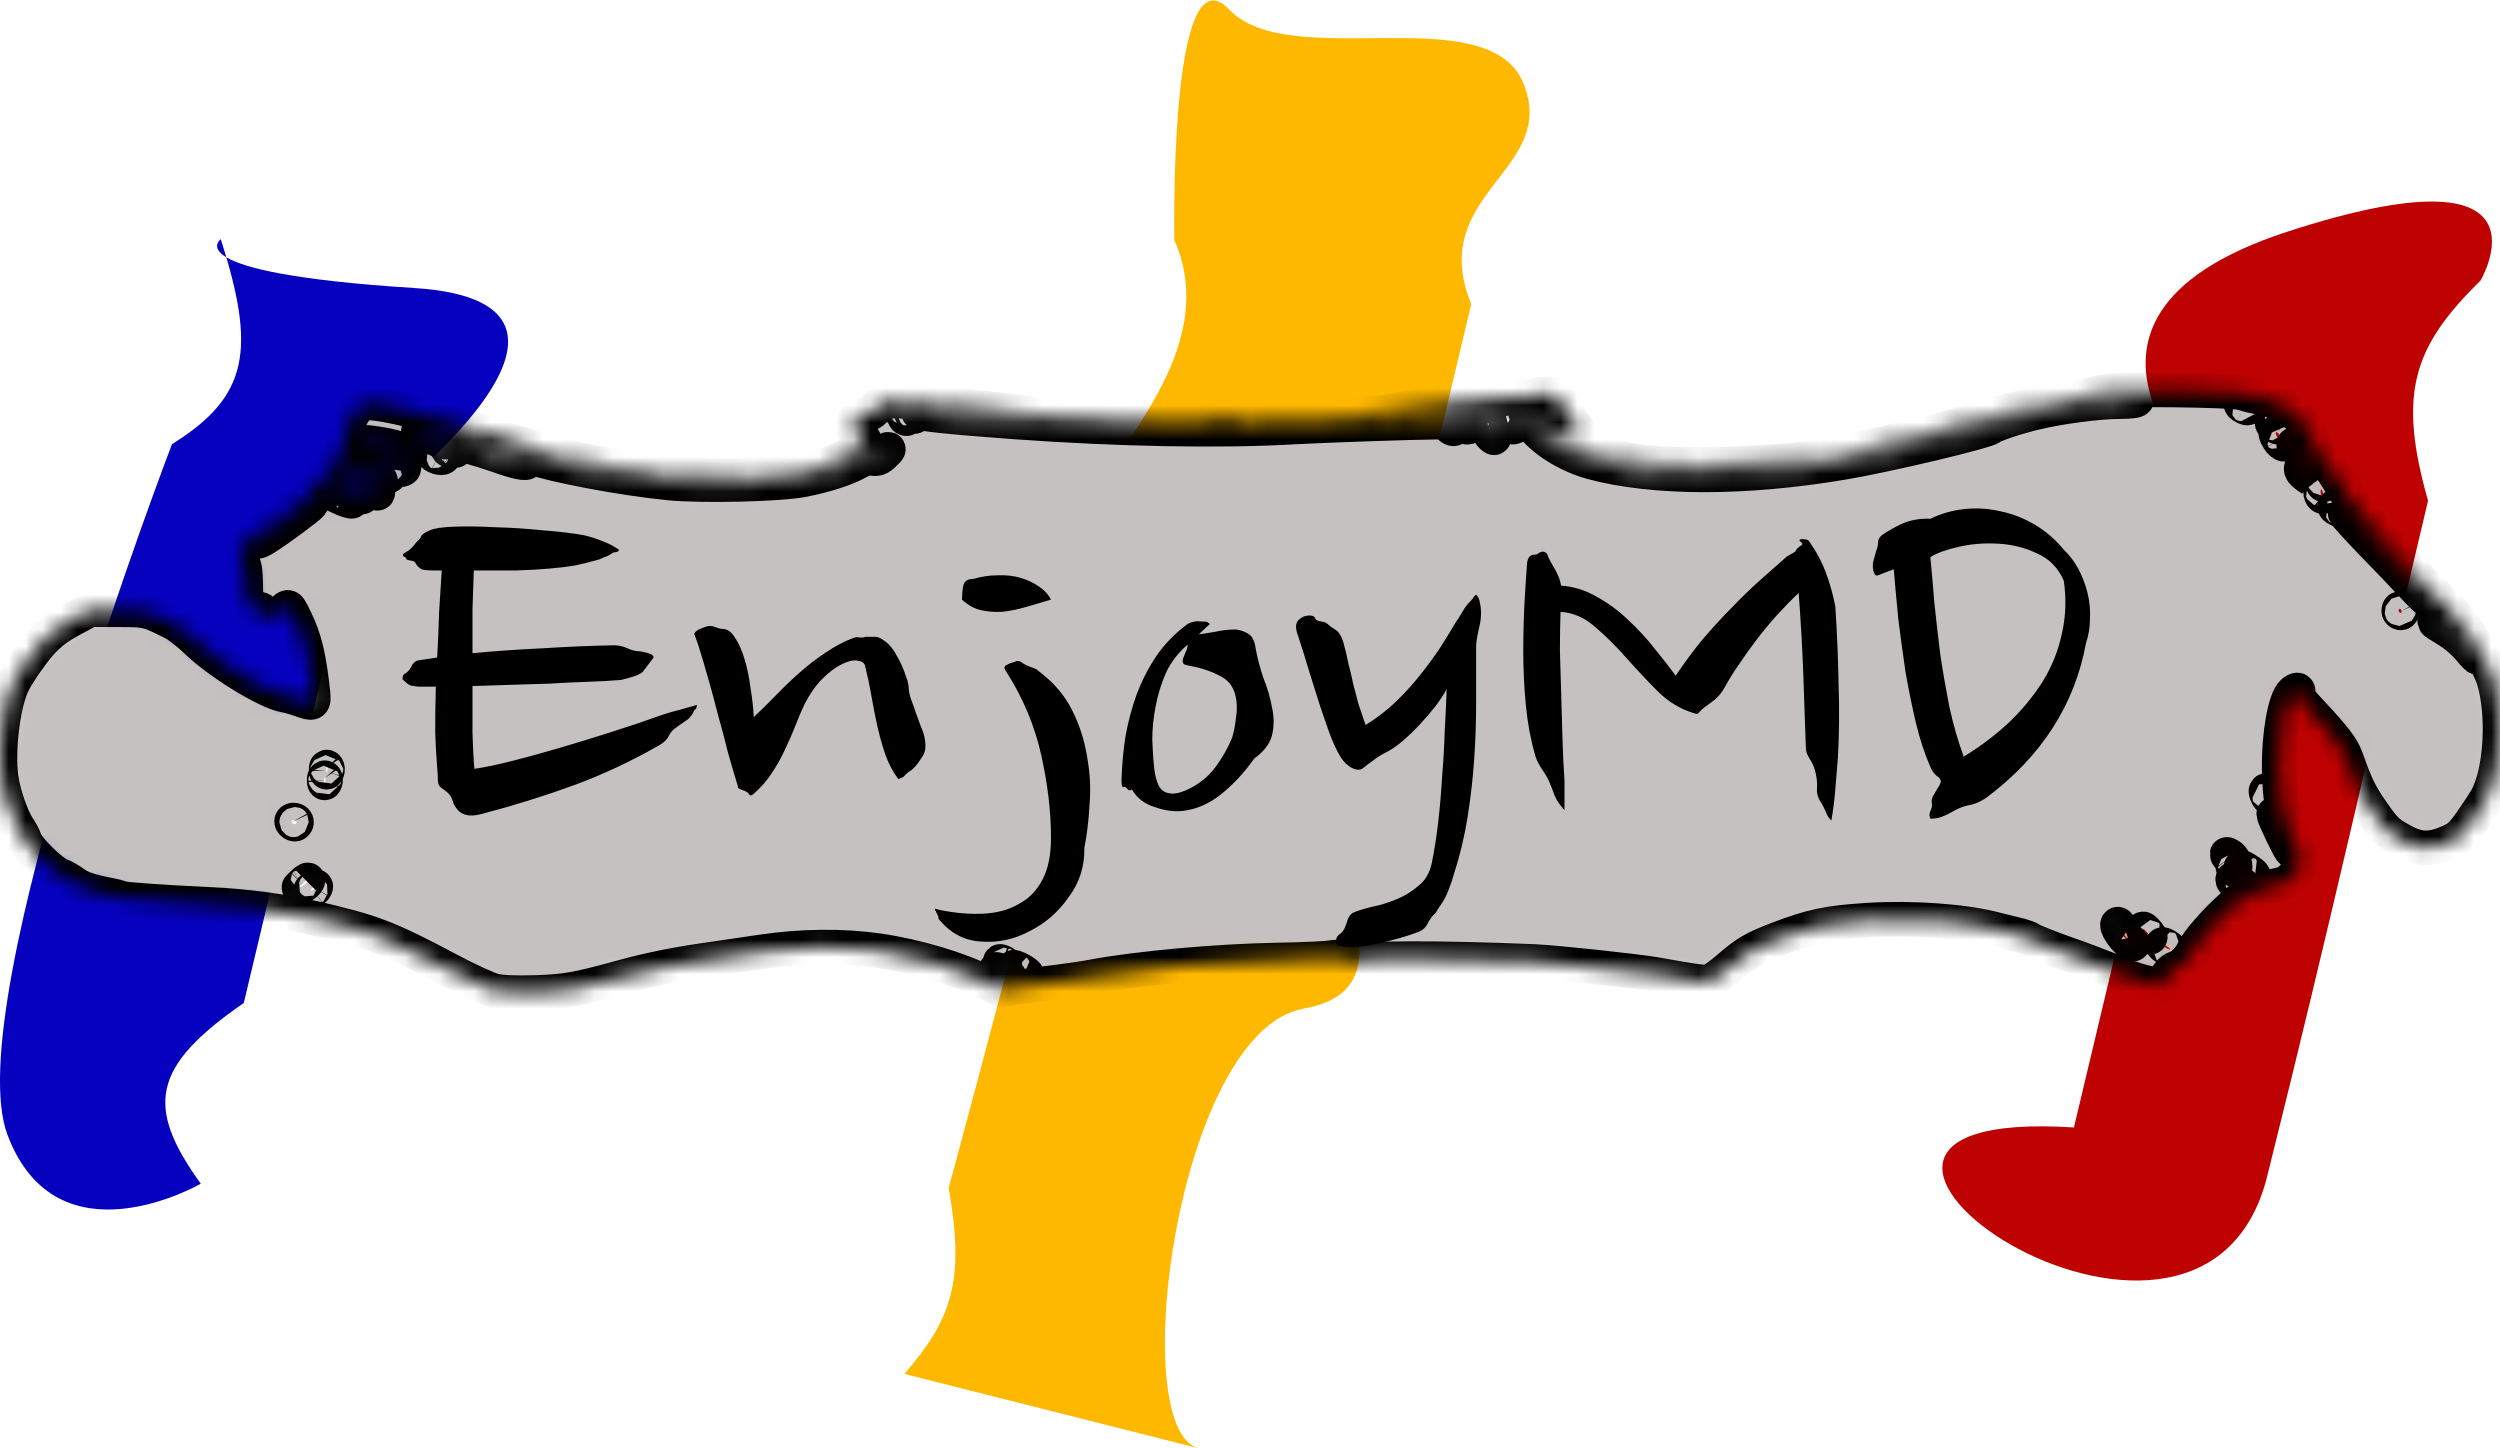 <svg width="145" height="84" viewBox="0 0 145 84" fill="none" xmlns="http://www.w3.org/2000/svg">
<g clip-path="url(#clip0_9_8)">
<path d="M24.015 16.704C10.085 15.821 12.806 13.873 12.806 13.873C14.829 20.228 14.472 22.974 9.975 25.76C9.975 25.76 -2.451 58.172 0.435 65.823C3.32 73.475 11.644 68.655 11.644 68.655C8.429 64.189 8.781 61.877 14.14 58.172L20.797 30.217C20.797 30.217 37.945 17.588 24.015 16.704Z" fill="#0501BE"/>
<path d="M88.373 4.867C86.358 -0.188 74.816 4.269 71.298 0.555C67.779 -3.16 68.113 13.927 68.113 13.927C71.038 20.504 63.698 26.556 64.929 27.299C66.16 28.042 55.022 68.903 55.022 68.903C55.994 74.359 55.163 76.552 52.454 79.687L69.529 84C65.247 82.939 68.281 59.826 75.6 58.502C82.92 57.178 75.034 48.92 78.785 45.129L85.331 17.642C82.712 11.2 90.387 9.923 88.373 4.867Z" fill="#FFB800"/>
<path d="M143.868 16.273C143.868 16.273 148.636 8.241 132.658 13.442C116.68 18.642 128.943 29.043 128.943 29.043C130.803 35.173 130.219 37.852 126.058 41.158L120.288 65.392C99.401 64.061 127.592 83.87 131.497 68.223C135.402 52.577 137.184 44.344 140.827 29.043C139.057 22.811 139.956 20.114 143.868 16.273Z" fill="#BE0101"/>
<mask id="mask0_9_8" style="mask-type:luminance" maskUnits="userSpaceOnUse" x="0" y="22" width="145" height="36">
<path d="M122.059 22.704C121.368 22.878 119.884 23.162 119.238 23.237C118.377 23.336 116.144 23.868 115.328 24.165C114.774 24.363 112.043 25.069 109.833 25.576C109.403 25.675 108.575 25.873 107.997 26.009C105.55 26.616 102.514 26.913 98.728 26.925C95.817 26.925 94.684 26.814 93.346 26.393C92.938 26.269 92.304 26.096 91.93 26.022C91.205 25.861 90.083 25.279 89.766 24.895C89.516 24.586 89.686 24.598 90.116 24.908C90.536 25.205 91.534 25.254 91.534 24.97C91.534 24.883 91.465 24.747 91.386 24.697C91.296 24.648 91.08 24.301 90.91 23.942C90.434 22.977 90.14 22.766 89.437 22.853C89.131 22.902 88.44 22.989 87.907 23.051C86.366 23.261 84.689 23.422 82.978 23.534C82.106 23.583 81.211 23.695 80.995 23.781C80.78 23.856 79.33 24.004 77.766 24.115C75.568 24.264 74.831 24.276 74.469 24.165C74.151 24.066 73.925 24.054 73.789 24.14C73.381 24.375 72.565 24.425 71.964 24.252C71.5 24.115 70.888 24.103 68.905 24.19C67.443 24.252 65.245 24.239 63.489 24.165C60.112 24.029 59.772 23.992 57.143 23.67C56.089 23.546 54.378 23.385 53.347 23.323C51.353 23.2 51.058 23.249 50.718 23.781C50.617 23.93 50.401 24.041 50.118 24.066C49.755 24.091 49.653 24.165 49.563 24.425C49.415 24.883 49.563 25.403 49.835 25.403C50.413 25.403 50.129 25.848 49.234 26.356C47.58 27.259 45.959 27.544 42.413 27.544C37.597 27.532 33.54 26.888 29.495 25.502C28.872 25.279 28.283 25.093 28.192 25.081C28.102 25.069 27.331 24.833 26.492 24.561C23.966 23.744 21.473 23.224 21.031 23.41C20.623 23.583 20.158 24.4 20.068 25.13C20.034 25.452 19.886 25.972 19.739 26.282C19.116 27.655 17.178 29.574 15.331 30.663C13.994 31.431 13.643 32.012 14.085 32.656C14.198 32.817 14.243 33.201 14.255 33.857C14.255 35.045 14.368 35.305 14.867 35.305C15.15 35.305 15.263 35.379 15.365 35.614C15.558 36.06 15.977 36.023 16.328 35.54C16.51 35.292 16.657 35.181 16.748 35.243C16.827 35.292 17.088 35.8 17.326 36.357C17.733 37.31 17.949 38.3 18.153 40.157C18.221 40.838 18.187 40.862 17.405 40.578C17.133 40.479 16.714 40.355 16.464 40.318C15.433 40.12 12.691 38.436 11.422 37.211C10.957 36.765 10.323 36.258 10.006 36.109C8.544 35.379 8.51 35.367 6.822 35.367H5.224L4.113 35.961C2.969 36.592 2.436 37.087 1.519 38.399C1.258 38.77 0.929 39.29 0.793 39.55C0.204 40.652 -0.158 43.437 0.068 45.108C0.204 46.061 0.68 47.435 1.065 48.004C1.213 48.215 1.394 48.549 1.451 48.747C1.598 49.205 2.969 50.566 3.49 50.764C3.706 50.839 4.068 51.049 4.283 51.21C4.68 51.507 5.201 51.693 6.312 51.903C6.652 51.965 6.969 52.052 7.026 52.089C7.128 52.163 9.632 52.337 12.102 52.448C14.255 52.547 16.283 52.819 18.164 53.24C21.541 54.007 22.492 54.366 25.983 56.223C27.104 56.817 28.305 57.374 28.657 57.461C29.087 57.56 29.869 57.597 31.093 57.56C32.861 57.498 33.472 57.387 36.124 56.656C37.756 56.211 39.444 55.877 41.45 55.604C41.982 55.53 43.228 55.344 44.226 55.196C46.481 54.861 48.871 54.837 50.945 55.134C53.177 55.456 55.636 56.198 57.257 57.015L58.05 57.424L59.013 57.263C59.545 57.176 60.543 57.04 61.222 56.966C61.914 56.879 62.877 56.743 63.375 56.644C66.061 56.149 70.593 55.74 74.061 55.678C75.534 55.654 76.939 55.592 77.165 55.542C77.483 55.48 77.63 55.505 77.777 55.666C77.891 55.778 78.038 55.827 78.151 55.79C78.706 55.542 83.533 55.53 89.04 55.765C90.298 55.827 94.955 56.322 96.066 56.52C98.332 56.928 98.876 57.003 99.148 56.928C99.295 56.879 99.817 56.52 100.281 56.112C101.278 55.245 101.742 54.985 103.068 54.478C105.063 53.71 106.003 53.512 108.36 53.364C110.898 53.203 113.969 53.426 115.726 53.896C115.974 53.958 116.496 54.082 116.881 54.181C117.277 54.267 117.708 54.416 117.845 54.515C117.992 54.614 118.875 54.961 119.805 55.295C120.745 55.617 122.071 56.124 122.75 56.409C123.441 56.706 124.314 56.978 124.699 57.028L125.413 57.114L125.64 56.681C125.776 56.446 125.991 56.211 126.138 56.173C126.535 56.062 126.988 55.629 127.227 55.097C127.465 54.602 128.507 53.401 129.39 52.621C130.048 52.027 131.033 51.532 131.804 51.396C132.529 51.272 132.733 51.161 133.119 50.715C133.549 50.22 133.493 49.44 132.972 48.462C132.427 47.46 132.212 46.432 132.19 44.563C132.166 42.595 132.529 40.565 132.982 40.157C133.232 39.947 133.356 39.971 133.265 40.206C133.221 40.355 133.425 40.664 133.98 41.246C135.384 42.744 135.861 43.363 136.065 43.944C136.665 45.615 136.869 46.036 137.594 47.088C138.308 48.116 138.489 48.289 139.226 48.697C140.246 49.279 140.926 49.316 141.99 48.858C142.614 48.586 142.784 48.425 143.317 47.67C143.657 47.187 144.053 46.581 144.2 46.333C145.073 44.798 145.265 41.395 144.608 39.34C144.404 38.721 143.475 37.001 143.192 36.716C143.079 36.605 142.976 36.444 142.976 36.357C142.976 36.233 141.606 34.785 140.314 33.547C139.34 32.606 136.688 29.562 136.257 28.869C136.156 28.695 135.827 28.163 135.532 27.693C135.237 27.21 134.875 26.727 134.728 26.591C134.58 26.467 134.263 25.898 134.014 25.341C133.617 24.413 133.515 24.276 132.869 23.818C132.235 23.36 131.679 23.15 130.75 22.989C130.592 22.964 130.251 22.865 130.002 22.791C129.504 22.618 122.66 22.544 122.059 22.704ZM123.94 23.175C123.94 23.249 123.532 23.299 122.954 23.299C121.742 23.299 119.51 23.583 118.049 23.942C116.983 24.19 115.714 24.611 115.499 24.784C115.158 25.044 109.437 26.405 106.831 26.839C101.142 27.792 95.907 27.779 92.326 26.814C90.48 26.306 88.757 25.019 88.474 23.942C88.326 23.323 88.428 23.286 88.644 23.893C88.938 24.685 90.31 25.824 91.522 26.294C94.003 27.235 99.51 27.643 103.261 27.148C107.861 26.541 114.003 25.242 115.657 24.524C116.665 24.078 119.011 23.422 119.601 23.41C119.839 23.41 120.439 23.336 120.938 23.249C122.059 23.051 123.94 23.002 123.94 23.175ZM130.286 23.546C130.376 23.608 130.41 23.67 130.342 23.67C130.286 23.67 130.15 23.608 130.059 23.546C129.968 23.484 129.946 23.422 130.002 23.422C130.071 23.422 130.195 23.484 130.286 23.546ZM52.554 23.781C52.554 23.843 52.588 23.979 52.622 24.091C52.656 24.202 52.633 24.289 52.565 24.289C52.498 24.289 52.441 24.202 52.441 24.103C52.441 24.004 52.384 23.918 52.316 23.918C52.26 23.918 52.237 23.856 52.271 23.794C52.361 23.633 52.554 23.633 52.554 23.781ZM53.098 24.016C53.166 24.239 52.928 24.19 52.849 23.967C52.803 23.843 52.837 23.794 52.917 23.818C52.985 23.843 53.075 23.942 53.098 24.016ZM56.803 24.103C62.378 24.611 71.284 24.809 75.896 24.524C77.109 24.437 79.205 24.363 80.542 24.338C81.879 24.314 83.205 24.276 83.466 24.264C83.839 24.239 83.987 24.289 84.066 24.45C84.134 24.561 84.259 24.66 84.361 24.66C84.508 24.66 84.519 24.697 84.417 24.809C84.315 24.92 84.236 24.895 84.043 24.722C83.896 24.561 83.647 24.487 83.341 24.487C81.845 24.499 76.894 24.672 75.046 24.771C70.797 25.019 64.86 24.908 58.843 24.474C55.081 24.202 53.234 24.004 53.234 23.88C53.234 23.806 53.551 23.794 54.005 23.831C54.424 23.88 55.681 23.992 56.803 24.103ZM86.921 24.289C87.023 24.487 87.057 24.685 87.001 24.722C86.888 24.796 86.536 24.091 86.638 23.992C86.729 23.88 86.751 23.893 86.921 24.289ZM84.961 24.289C84.961 24.425 85.04 24.536 85.131 24.536C85.222 24.536 85.301 24.586 85.301 24.66C85.301 24.722 85.199 24.784 85.075 24.784C84.95 24.784 84.848 24.71 84.848 24.611C84.848 24.512 84.814 24.351 84.78 24.239C84.746 24.128 84.769 24.041 84.837 24.041C84.904 24.041 84.961 24.153 84.961 24.289ZM85.811 24.536L85.879 24.846L85.652 24.536C85.528 24.375 85.46 24.19 85.494 24.128C85.573 23.979 85.709 24.165 85.811 24.536ZM86.445 24.611C86.491 24.809 86.559 25.081 86.616 25.217C86.695 25.44 86.683 25.44 86.514 25.291C86.412 25.205 86.321 24.97 86.321 24.771C86.321 24.573 86.276 24.413 86.208 24.413C86.151 24.413 86.094 24.351 86.094 24.276C86.094 24.004 86.378 24.264 86.445 24.611ZM87.907 24.598C88.009 24.536 88.032 24.549 87.975 24.635C87.851 24.858 87.522 24.809 87.375 24.549C87.182 24.215 87.352 24.103 87.579 24.425C87.692 24.598 87.817 24.66 87.907 24.598ZM132.099 24.66C132.19 24.722 132.223 24.784 132.156 24.784C132.099 24.784 131.962 24.722 131.872 24.66C131.782 24.598 131.758 24.536 131.815 24.536C131.883 24.536 132.008 24.598 132.099 24.66ZM25.325 25.18C25.654 25.328 25.926 25.489 25.926 25.551C25.926 25.712 25.677 25.663 25.144 25.403C24.872 25.267 24.589 25.155 24.498 25.155C24.419 25.155 24.317 25.093 24.283 25.031C24.158 24.821 24.702 24.895 25.325 25.18ZM132.212 25.341C132.212 25.44 132.303 25.576 132.416 25.638C132.518 25.712 132.552 25.774 132.473 25.774C132.405 25.774 132.257 25.65 132.166 25.502C131.962 25.192 131.929 24.982 132.099 25.093C132.166 25.13 132.212 25.242 132.212 25.341ZM27.898 25.824C29.45 26.368 29.869 26.504 30.209 26.579C30.402 26.628 30.572 26.715 30.572 26.777C30.572 26.938 29.926 26.801 28.929 26.442C28.498 26.294 27.727 26.046 27.24 25.91C26.742 25.762 26.311 25.613 26.277 25.576C26.175 25.452 27.354 25.638 27.898 25.824ZM22.209 25.786C23.059 25.935 23.75 26.195 23.592 26.306C23.535 26.343 23.229 26.294 22.901 26.207C22.583 26.121 22.039 26.009 21.688 25.96C21.337 25.91 21.053 25.824 21.053 25.762C21.053 25.613 21.235 25.625 22.209 25.786ZM133.481 25.972C133.855 26.183 134.241 26.616 134.251 26.826C134.251 26.888 134.116 26.764 133.946 26.554C133.764 26.343 133.481 26.084 133.289 25.972C133.107 25.873 132.994 25.786 133.039 25.774C133.085 25.774 133.289 25.861 133.481 25.972ZM26.379 26.022C26.515 26.121 26.481 26.145 26.232 26.145C26.051 26.145 25.937 26.096 25.983 26.022C26.073 25.873 26.164 25.873 26.379 26.022ZM51.262 26.343C51.013 26.591 50.855 26.64 50.605 26.591C50.379 26.541 50.107 26.616 49.744 26.814C49.064 27.198 47.897 27.569 46.605 27.829C45.234 28.101 40.702 28.212 38.764 28.014C36.067 27.742 32.135 26.999 30.719 26.504C30.107 26.294 30.3 26.158 30.946 26.343C32.487 26.789 35.591 27.395 37.54 27.643C39.399 27.866 40.124 27.903 42.866 27.841C45.257 27.804 46.265 27.73 46.945 27.569C48.26 27.272 49.359 26.9 49.959 26.566C50.333 26.368 50.514 26.319 50.605 26.418C50.696 26.517 50.832 26.48 51.104 26.294C51.614 25.947 51.659 25.972 51.262 26.343ZM25.529 26.319C25.722 26.43 25.779 26.517 25.677 26.541C25.484 26.616 25.008 26.381 25.087 26.257C25.167 26.121 25.167 26.121 25.529 26.319ZM21.28 26.319C21.28 26.356 21.235 26.418 21.167 26.455C21.11 26.492 21.053 26.467 21.053 26.405C21.053 26.331 21.11 26.269 21.167 26.269C21.235 26.269 21.28 26.294 21.28 26.319ZM23.24 27.061C23.546 27.061 23.467 27.259 23.161 27.259C22.81 27.259 22.527 27.136 22.527 26.987C22.527 26.925 22.64 26.913 22.787 26.962C22.923 27.012 23.127 27.061 23.24 27.061ZM21.382 27.519C22.039 27.767 22.153 27.841 22.051 27.953C22.005 27.99 21.62 27.878 21.167 27.705C20.725 27.532 20.26 27.383 20.136 27.383C20.022 27.383 19.92 27.321 19.92 27.259C19.92 27.086 20.544 27.21 21.382 27.519ZM133.81 27.47L134.081 27.804L133.81 27.618C133.651 27.507 133.504 27.358 133.481 27.284C133.413 27.049 133.515 27.111 133.81 27.47ZM22.64 27.507C22.64 27.569 22.561 27.631 22.47 27.631C22.379 27.631 22.3 27.569 22.3 27.507C22.3 27.433 22.379 27.383 22.47 27.383C22.561 27.383 22.64 27.433 22.64 27.507ZM19.739 27.618C19.83 27.779 19.705 27.854 19.467 27.792C19.343 27.754 19.274 27.68 19.308 27.618C19.388 27.482 19.66 27.47 19.739 27.618ZM21.201 28.052C21.541 28.212 21.858 28.41 21.892 28.485C22.017 28.707 21.779 28.646 21.235 28.311C20.951 28.138 20.646 28.002 20.555 28.002C20.464 28.002 20.351 27.94 20.317 27.878C20.204 27.668 20.566 27.742 21.201 28.052ZM134.818 27.94C134.818 28.039 134.796 28.126 134.772 28.126C134.75 28.126 134.705 28.039 134.659 27.94C134.626 27.841 134.649 27.754 134.705 27.754C134.772 27.754 134.818 27.841 134.818 27.94ZM20.748 28.485C20.918 28.559 21.053 28.683 21.053 28.757C21.053 28.844 20.974 28.856 20.861 28.807C20.748 28.757 20.51 28.658 20.317 28.596C19.818 28.41 19.671 28.2 20.09 28.287C20.283 28.324 20.566 28.41 20.748 28.485ZM134.739 28.621C134.772 28.757 134.75 28.844 134.693 28.794C134.637 28.757 134.592 28.646 134.592 28.547C134.592 28.299 134.671 28.336 134.739 28.621ZM20.022 28.77C20.306 28.918 20.476 29.054 20.419 29.079C20.283 29.128 19.241 28.67 19.241 28.559C19.241 28.435 19.524 28.509 20.022 28.77ZM18.051 29.227C17.971 29.376 16.215 30.676 15.456 31.158C15.15 31.356 14.923 31.455 14.969 31.381C15.014 31.307 15.365 31.047 15.762 30.799C16.147 30.564 16.827 30.081 17.258 29.747C18.096 29.091 18.164 29.054 18.051 29.227ZM135.725 29.487C135.815 29.549 135.849 29.611 135.782 29.611C135.725 29.611 135.588 29.549 135.498 29.487C135.408 29.425 135.384 29.364 135.441 29.364C135.509 29.364 135.634 29.425 135.725 29.487ZM140.008 33.869C140.45 34.339 140.824 34.773 140.824 34.822C140.824 34.872 140.45 34.513 139.996 34.03C139.544 33.535 138.479 32.421 137.617 31.542C136.768 30.663 136.053 29.883 136.019 29.784C135.986 29.698 136.688 30.391 137.572 31.332C138.455 32.26 139.554 33.411 140.008 33.869ZM139.294 35.429C139.328 35.49 139.305 35.552 139.249 35.552C139.18 35.552 139.124 35.49 139.124 35.429C139.124 35.354 139.147 35.305 139.17 35.305C139.204 35.305 139.26 35.354 139.294 35.429ZM141.867 36.369C142.467 36.703 143.475 37.644 143.679 38.09C143.747 38.226 143.543 38.028 143.226 37.644C142.875 37.223 142.342 36.778 141.877 36.505C140.994 35.986 140.982 35.887 141.867 36.369ZM18.98 44.737C18.946 44.836 18.912 44.798 18.912 44.662C18.901 44.526 18.935 44.452 18.968 44.501C19.003 44.538 19.014 44.65 18.98 44.737ZM18.867 45.355C18.833 45.455 18.799 45.417 18.799 45.281C18.787 45.145 18.821 45.071 18.855 45.12C18.889 45.157 18.901 45.269 18.867 45.355ZM131.645 46.259C131.645 46.321 131.589 46.296 131.532 46.197C131.475 46.098 131.419 45.95 131.419 45.888C131.419 45.813 131.475 45.851 131.532 45.95C131.589 46.049 131.645 46.185 131.645 46.259ZM132.892 49.329C132.892 49.403 132.665 48.982 132.382 48.4C132.099 47.806 131.872 47.286 131.872 47.224C131.872 47.076 132.892 49.168 132.892 49.329ZM17.201 47.682C17.201 47.744 17.156 47.806 17.099 47.806C17.031 47.806 16.952 47.744 16.918 47.682C16.884 47.608 16.929 47.559 17.02 47.559C17.122 47.559 17.201 47.608 17.201 47.682ZM129.629 50.146C129.651 50.356 129.64 50.492 129.583 50.455C129.538 50.418 129.493 50.306 129.493 50.195C129.493 50.084 129.402 49.886 129.3 49.749C129.107 49.514 129.107 49.502 129.334 49.638C129.481 49.725 129.606 49.935 129.629 50.146ZM130.422 50.529C130.626 50.666 130.75 50.777 130.683 50.777C130.626 50.777 130.422 50.666 130.229 50.529C129.787 50.208 129.946 50.208 130.422 50.529ZM129.968 51.272C130.037 51.272 130.071 51.309 130.037 51.346C129.934 51.445 129.493 51.173 129.493 51.012C129.493 50.938 129.572 50.975 129.674 51.074C129.764 51.185 129.901 51.272 129.968 51.272ZM17.824 51.148C17.79 51.21 17.643 51.334 17.507 51.408C17.269 51.532 17.269 51.52 17.529 51.284C17.813 51 17.937 50.95 17.824 51.148ZM18.277 51.52C18.243 51.581 18.141 51.643 18.073 51.643C17.994 51.643 18.005 51.594 18.107 51.52C18.323 51.371 18.368 51.371 18.277 51.52ZM123.498 54.54C123.714 54.725 123.77 54.824 123.645 54.75C123.306 54.577 122.807 53.896 122.807 53.648C122.819 53.537 122.887 53.611 122.966 53.822C123.057 54.032 123.295 54.354 123.498 54.54ZM124.564 54.119C124.677 54.255 124.745 54.366 124.711 54.366C124.677 54.366 124.564 54.255 124.451 54.119C124.337 53.983 124.269 53.871 124.303 53.871C124.337 53.871 124.451 53.983 124.564 54.119ZM125.867 55.06C125.867 55.084 125.764 55.06 125.64 54.985C125.515 54.911 125.413 54.824 125.413 54.787C125.413 54.763 125.515 54.787 125.64 54.861C125.764 54.936 125.867 55.022 125.867 55.06ZM58.276 55.951C58.242 55.988 58.152 55.951 58.072 55.864C57.97 55.74 57.982 55.728 58.14 55.802C58.254 55.839 58.31 55.914 58.276 55.951ZM59.239 56.285C59.432 56.396 59.579 56.508 59.579 56.545C59.579 56.594 58.911 56.26 58.798 56.149C58.684 56.037 58.945 56.112 59.239 56.285ZM58.22 56.409C58.412 56.52 58.56 56.632 58.56 56.669C58.56 56.718 57.891 56.384 57.778 56.273C57.664 56.161 57.925 56.235 58.22 56.409Z" fill="white"/>
</mask>
<g mask="url(#mask0_9_8)">
<path d="M122.059 22.704C121.368 22.878 119.884 23.162 119.238 23.237C118.377 23.336 116.144 23.868 115.328 24.165C114.774 24.363 112.043 25.069 109.833 25.576C109.403 25.675 108.575 25.873 107.997 26.009C105.55 26.616 102.514 26.913 98.728 26.925C95.817 26.925 94.684 26.814 93.346 26.393C92.938 26.269 92.304 26.096 91.93 26.022C91.205 25.861 90.083 25.279 89.766 24.895C89.516 24.586 89.686 24.598 90.116 24.908C90.536 25.205 91.534 25.254 91.534 24.97C91.534 24.883 91.465 24.747 91.386 24.697C91.296 24.648 91.08 24.301 90.91 23.942C90.434 22.977 90.14 22.766 89.437 22.853C89.131 22.902 88.44 22.989 87.907 23.051C86.366 23.261 84.689 23.422 82.978 23.534C82.106 23.583 81.211 23.695 80.995 23.781C80.78 23.856 79.33 24.004 77.766 24.115C75.568 24.264 74.831 24.276 74.469 24.165C74.151 24.066 73.925 24.054 73.789 24.14C73.381 24.375 72.565 24.425 71.964 24.252C71.5 24.115 70.888 24.103 68.905 24.19C67.443 24.252 65.245 24.239 63.489 24.165C60.112 24.029 59.772 23.992 57.143 23.67C56.089 23.546 54.378 23.385 53.347 23.323C51.353 23.2 51.058 23.249 50.718 23.781C50.617 23.93 50.401 24.041 50.118 24.066C49.755 24.091 49.653 24.165 49.563 24.425C49.415 24.883 49.563 25.403 49.835 25.403C50.413 25.403 50.129 25.848 49.234 26.356C47.58 27.259 45.959 27.544 42.413 27.544C37.597 27.532 33.54 26.888 29.495 25.502C28.872 25.279 28.283 25.093 28.192 25.081C28.102 25.069 27.331 24.833 26.492 24.561C23.966 23.744 21.473 23.224 21.031 23.41C20.623 23.583 20.158 24.4 20.068 25.13C20.034 25.452 19.886 25.972 19.739 26.282C19.116 27.655 17.178 29.574 15.331 30.663C13.994 31.431 13.643 32.012 14.085 32.656C14.198 32.817 14.243 33.201 14.255 33.857C14.255 35.045 14.368 35.305 14.867 35.305C15.15 35.305 15.263 35.379 15.365 35.614C15.558 36.06 15.977 36.023 16.328 35.54C16.51 35.292 16.657 35.181 16.748 35.243C16.827 35.292 17.088 35.8 17.326 36.357C17.733 37.31 17.949 38.3 18.153 40.157C18.221 40.838 18.187 40.862 17.405 40.578C17.133 40.479 16.714 40.355 16.464 40.318C15.433 40.12 12.691 38.436 11.422 37.211C10.957 36.765 10.323 36.258 10.006 36.109C8.544 35.379 8.51 35.367 6.822 35.367H5.224L4.113 35.961C2.969 36.592 2.436 37.087 1.519 38.399C1.258 38.77 0.929 39.29 0.793 39.55C0.204 40.652 -0.158 43.437 0.068 45.108C0.204 46.061 0.68 47.435 1.065 48.004C1.213 48.215 1.394 48.549 1.451 48.747C1.598 49.205 2.969 50.566 3.49 50.764C3.706 50.839 4.068 51.049 4.283 51.21C4.68 51.507 5.201 51.693 6.312 51.903C6.652 51.965 6.969 52.052 7.026 52.089C7.128 52.163 9.632 52.337 12.102 52.448C14.255 52.547 16.283 52.819 18.164 53.24C21.541 54.007 22.492 54.366 25.983 56.223C27.104 56.817 28.305 57.374 28.657 57.461C29.087 57.56 29.869 57.597 31.093 57.56C32.861 57.498 33.472 57.387 36.124 56.656C37.756 56.211 39.444 55.877 41.45 55.604C41.982 55.53 43.228 55.344 44.226 55.196C46.481 54.861 48.871 54.837 50.945 55.134C53.177 55.456 55.636 56.198 57.257 57.015L58.05 57.424L59.013 57.263C59.545 57.176 60.543 57.04 61.222 56.966C61.914 56.879 62.877 56.743 63.375 56.644C66.061 56.149 70.593 55.74 74.061 55.678C75.534 55.654 76.939 55.592 77.165 55.542C77.483 55.48 77.63 55.505 77.777 55.666C77.891 55.778 78.038 55.827 78.151 55.79C78.706 55.542 83.533 55.53 89.04 55.765C90.298 55.827 94.955 56.322 96.066 56.52C98.332 56.928 98.876 57.003 99.148 56.928C99.295 56.879 99.817 56.52 100.281 56.112C101.278 55.245 101.742 54.985 103.068 54.478C105.063 53.71 106.003 53.512 108.36 53.364C110.898 53.203 113.969 53.426 115.726 53.896C115.974 53.958 116.496 54.082 116.881 54.181C117.277 54.267 117.708 54.416 117.845 54.515C117.992 54.614 118.875 54.961 119.805 55.295C120.745 55.617 122.071 56.124 122.75 56.409C123.441 56.706 124.314 56.978 124.699 57.028L125.413 57.114L125.64 56.681C125.776 56.446 125.991 56.211 126.138 56.173C126.535 56.062 126.988 55.629 127.227 55.097C127.465 54.602 128.507 53.401 129.39 52.621C130.048 52.027 131.033 51.532 131.804 51.396C132.529 51.272 132.733 51.161 133.119 50.715C133.549 50.22 133.493 49.44 132.972 48.462C132.427 47.46 132.212 46.432 132.19 44.563C132.166 42.595 132.529 40.565 132.982 40.157C133.232 39.947 133.356 39.971 133.265 40.206C133.221 40.355 133.425 40.664 133.98 41.246C135.384 42.744 135.861 43.363 136.065 43.944C136.665 45.615 136.869 46.036 137.594 47.088C138.308 48.116 138.489 48.289 139.226 48.697C140.246 49.279 140.926 49.316 141.99 48.858C142.614 48.586 142.784 48.425 143.317 47.67C143.657 47.187 144.053 46.581 144.2 46.333C145.073 44.798 145.265 41.395 144.608 39.34C144.404 38.721 143.475 37.001 143.192 36.716C143.079 36.605 142.976 36.444 142.976 36.357C142.976 36.233 141.606 34.785 140.314 33.547C139.34 32.606 136.688 29.562 136.257 28.869C136.156 28.695 135.827 28.163 135.532 27.693C135.237 27.21 134.875 26.727 134.728 26.591C134.58 26.467 134.263 25.898 134.014 25.341C133.617 24.413 133.515 24.276 132.869 23.818C132.235 23.36 131.679 23.15 130.75 22.989C130.592 22.964 130.251 22.865 130.002 22.791C129.504 22.618 122.66 22.544 122.059 22.704ZM123.94 23.175C123.94 23.249 123.532 23.299 122.954 23.299C121.742 23.299 119.51 23.583 118.049 23.942C116.983 24.19 115.714 24.611 115.499 24.784C115.158 25.044 109.437 26.405 106.831 26.839C101.142 27.792 95.907 27.779 92.326 26.814C90.48 26.306 88.757 25.019 88.474 23.942C88.326 23.323 88.428 23.286 88.644 23.893C88.938 24.685 90.31 25.824 91.522 26.294C94.003 27.235 99.51 27.643 103.261 27.148C107.861 26.541 114.003 25.242 115.657 24.524C116.665 24.078 119.011 23.422 119.601 23.41C119.839 23.41 120.439 23.336 120.938 23.249C122.059 23.051 123.94 23.002 123.94 23.175ZM130.286 23.546C130.376 23.608 130.41 23.67 130.342 23.67C130.286 23.67 130.15 23.608 130.059 23.546C129.968 23.484 129.946 23.422 130.002 23.422C130.071 23.422 130.195 23.484 130.286 23.546ZM52.554 23.781C52.554 23.843 52.588 23.979 52.622 24.091C52.656 24.202 52.633 24.289 52.565 24.289C52.498 24.289 52.441 24.202 52.441 24.103C52.441 24.004 52.384 23.918 52.316 23.918C52.26 23.918 52.237 23.856 52.271 23.794C52.361 23.633 52.554 23.633 52.554 23.781ZM53.098 24.016C53.166 24.239 52.928 24.19 52.849 23.967C52.803 23.843 52.837 23.794 52.917 23.818C52.985 23.843 53.075 23.942 53.098 24.016ZM56.803 24.103C62.378 24.611 71.284 24.809 75.896 24.524C77.109 24.437 79.205 24.363 80.542 24.338C81.879 24.314 83.205 24.276 83.466 24.264C83.839 24.239 83.987 24.289 84.066 24.45C84.134 24.561 84.259 24.66 84.361 24.66C84.508 24.66 84.519 24.697 84.417 24.809C84.315 24.92 84.236 24.895 84.043 24.722C83.896 24.561 83.647 24.487 83.341 24.487C81.845 24.499 76.894 24.672 75.046 24.771C70.797 25.019 64.86 24.908 58.843 24.474C55.081 24.202 53.234 24.004 53.234 23.88C53.234 23.806 53.551 23.794 54.005 23.831C54.424 23.88 55.681 23.992 56.803 24.103ZM86.921 24.289C87.023 24.487 87.057 24.685 87.001 24.722C86.888 24.796 86.536 24.091 86.638 23.992C86.729 23.88 86.751 23.893 86.921 24.289ZM84.961 24.289C84.961 24.425 85.04 24.536 85.131 24.536C85.222 24.536 85.301 24.586 85.301 24.66C85.301 24.722 85.199 24.784 85.075 24.784C84.95 24.784 84.848 24.71 84.848 24.611C84.848 24.512 84.814 24.351 84.78 24.239C84.746 24.128 84.769 24.041 84.837 24.041C84.904 24.041 84.961 24.153 84.961 24.289ZM85.811 24.536L85.879 24.846L85.652 24.536C85.528 24.375 85.46 24.19 85.494 24.128C85.573 23.979 85.709 24.165 85.811 24.536ZM86.445 24.611C86.491 24.809 86.559 25.081 86.616 25.217C86.695 25.44 86.683 25.44 86.514 25.291C86.412 25.205 86.321 24.97 86.321 24.771C86.321 24.573 86.276 24.413 86.208 24.413C86.151 24.413 86.094 24.351 86.094 24.276C86.094 24.004 86.378 24.264 86.445 24.611ZM87.907 24.598C88.009 24.536 88.032 24.549 87.975 24.635C87.851 24.858 87.522 24.809 87.375 24.549C87.182 24.215 87.352 24.103 87.579 24.425C87.692 24.598 87.817 24.66 87.907 24.598ZM132.099 24.66C132.19 24.722 132.223 24.784 132.156 24.784C132.099 24.784 131.962 24.722 131.872 24.66C131.782 24.598 131.758 24.536 131.815 24.536C131.883 24.536 132.008 24.598 132.099 24.66ZM25.325 25.18C25.654 25.328 25.926 25.489 25.926 25.551C25.926 25.712 25.677 25.663 25.144 25.403C24.872 25.267 24.589 25.155 24.498 25.155C24.419 25.155 24.317 25.093 24.283 25.031C24.158 24.821 24.702 24.895 25.325 25.18ZM132.212 25.341C132.212 25.44 132.303 25.576 132.416 25.638C132.518 25.712 132.552 25.774 132.473 25.774C132.405 25.774 132.257 25.65 132.166 25.502C131.962 25.192 131.929 24.982 132.099 25.093C132.166 25.13 132.212 25.242 132.212 25.341ZM27.898 25.824C29.45 26.368 29.869 26.504 30.209 26.579C30.402 26.628 30.572 26.715 30.572 26.777C30.572 26.938 29.926 26.801 28.929 26.442C28.498 26.294 27.727 26.046 27.24 25.91C26.742 25.762 26.311 25.613 26.277 25.576C26.175 25.452 27.354 25.638 27.898 25.824ZM22.209 25.786C23.059 25.935 23.75 26.195 23.592 26.306C23.535 26.343 23.229 26.294 22.901 26.207C22.583 26.121 22.039 26.009 21.688 25.96C21.337 25.91 21.053 25.824 21.053 25.762C21.053 25.613 21.235 25.625 22.209 25.786ZM133.481 25.972C133.855 26.183 134.241 26.616 134.251 26.826C134.251 26.888 134.116 26.764 133.946 26.554C133.764 26.343 133.481 26.084 133.289 25.972C133.107 25.873 132.994 25.786 133.039 25.774C133.085 25.774 133.289 25.861 133.481 25.972ZM26.379 26.022C26.515 26.121 26.481 26.145 26.232 26.145C26.051 26.145 25.937 26.096 25.983 26.022C26.073 25.873 26.164 25.873 26.379 26.022ZM51.262 26.343C51.013 26.591 50.855 26.64 50.605 26.591C50.379 26.541 50.107 26.616 49.744 26.814C49.064 27.198 47.897 27.569 46.605 27.829C45.234 28.101 40.702 28.212 38.764 28.014C36.067 27.742 32.135 26.999 30.719 26.504C30.107 26.294 30.3 26.158 30.946 26.343C32.487 26.789 35.591 27.395 37.54 27.643C39.399 27.866 40.124 27.903 42.866 27.841C45.257 27.804 46.265 27.73 46.945 27.569C48.26 27.272 49.359 26.9 49.959 26.566C50.333 26.368 50.514 26.319 50.605 26.418C50.696 26.517 50.832 26.48 51.104 26.294C51.614 25.947 51.659 25.972 51.262 26.343ZM25.529 26.319C25.722 26.43 25.779 26.517 25.677 26.541C25.484 26.616 25.008 26.381 25.087 26.257C25.167 26.121 25.167 26.121 25.529 26.319ZM21.28 26.319C21.28 26.356 21.235 26.418 21.167 26.455C21.11 26.492 21.053 26.467 21.053 26.405C21.053 26.331 21.11 26.269 21.167 26.269C21.235 26.269 21.28 26.294 21.28 26.319ZM23.24 27.061C23.546 27.061 23.467 27.259 23.161 27.259C22.81 27.259 22.527 27.136 22.527 26.987C22.527 26.925 22.64 26.913 22.787 26.962C22.923 27.012 23.127 27.061 23.24 27.061ZM21.382 27.519C22.039 27.767 22.153 27.841 22.051 27.953C22.005 27.99 21.62 27.878 21.167 27.705C20.725 27.532 20.26 27.383 20.136 27.383C20.022 27.383 19.92 27.321 19.92 27.259C19.92 27.086 20.544 27.21 21.382 27.519ZM133.81 27.47L134.081 27.804L133.81 27.618C133.651 27.507 133.504 27.358 133.481 27.284C133.413 27.049 133.515 27.111 133.81 27.47ZM22.64 27.507C22.64 27.569 22.561 27.631 22.47 27.631C22.379 27.631 22.3 27.569 22.3 27.507C22.3 27.433 22.379 27.383 22.47 27.383C22.561 27.383 22.64 27.433 22.64 27.507ZM19.739 27.618C19.83 27.779 19.705 27.854 19.467 27.792C19.343 27.754 19.274 27.68 19.308 27.618C19.388 27.482 19.66 27.47 19.739 27.618ZM21.201 28.052C21.541 28.212 21.858 28.41 21.892 28.485C22.017 28.707 21.779 28.646 21.235 28.311C20.951 28.138 20.646 28.002 20.555 28.002C20.464 28.002 20.351 27.94 20.317 27.878C20.204 27.668 20.566 27.742 21.201 28.052ZM134.818 27.94C134.818 28.039 134.796 28.126 134.772 28.126C134.75 28.126 134.705 28.039 134.659 27.94C134.626 27.841 134.649 27.754 134.705 27.754C134.772 27.754 134.818 27.841 134.818 27.94ZM20.748 28.485C20.918 28.559 21.053 28.683 21.053 28.757C21.053 28.844 20.974 28.856 20.861 28.807C20.748 28.757 20.51 28.658 20.317 28.596C19.818 28.41 19.671 28.2 20.09 28.287C20.283 28.324 20.566 28.41 20.748 28.485ZM134.739 28.621C134.772 28.757 134.75 28.844 134.693 28.794C134.637 28.757 134.592 28.646 134.592 28.547C134.592 28.299 134.671 28.336 134.739 28.621ZM20.022 28.77C20.306 28.918 20.476 29.054 20.419 29.079C20.283 29.128 19.241 28.67 19.241 28.559C19.241 28.435 19.524 28.509 20.022 28.77ZM18.051 29.227C17.971 29.376 16.215 30.676 15.456 31.158C15.15 31.356 14.923 31.455 14.969 31.381C15.014 31.307 15.365 31.047 15.762 30.799C16.147 30.564 16.827 30.081 17.258 29.747C18.096 29.091 18.164 29.054 18.051 29.227ZM135.725 29.487C135.815 29.549 135.849 29.611 135.782 29.611C135.725 29.611 135.588 29.549 135.498 29.487C135.408 29.425 135.384 29.364 135.441 29.364C135.509 29.364 135.634 29.425 135.725 29.487ZM140.008 33.869C140.45 34.339 140.824 34.773 140.824 34.822C140.824 34.872 140.45 34.513 139.996 34.03C139.544 33.535 138.479 32.421 137.617 31.542C136.768 30.663 136.053 29.883 136.019 29.784C135.986 29.698 136.688 30.391 137.572 31.332C138.455 32.26 139.554 33.411 140.008 33.869ZM139.294 35.429C139.328 35.49 139.305 35.552 139.249 35.552C139.18 35.552 139.124 35.49 139.124 35.429C139.124 35.354 139.147 35.305 139.17 35.305C139.204 35.305 139.26 35.354 139.294 35.429ZM141.867 36.369C142.467 36.703 143.475 37.644 143.679 38.09C143.747 38.226 143.543 38.028 143.226 37.644C142.875 37.223 142.342 36.778 141.877 36.505C140.994 35.986 140.982 35.887 141.867 36.369ZM18.98 44.737C18.946 44.836 18.912 44.798 18.912 44.662C18.901 44.526 18.935 44.452 18.968 44.501C19.003 44.538 19.014 44.65 18.98 44.737ZM18.867 45.355C18.833 45.455 18.799 45.417 18.799 45.281C18.787 45.145 18.821 45.071 18.855 45.12C18.889 45.157 18.901 45.269 18.867 45.355ZM131.645 46.259C131.645 46.321 131.589 46.296 131.532 46.197C131.475 46.098 131.419 45.95 131.419 45.888C131.419 45.813 131.475 45.851 131.532 45.95C131.589 46.049 131.645 46.185 131.645 46.259ZM132.892 49.329C132.892 49.403 132.665 48.982 132.382 48.4C132.099 47.806 131.872 47.286 131.872 47.224C131.872 47.076 132.892 49.168 132.892 49.329ZM17.201 47.682C17.201 47.744 17.156 47.806 17.099 47.806C17.031 47.806 16.952 47.744 16.918 47.682C16.884 47.608 16.929 47.559 17.02 47.559C17.122 47.559 17.201 47.608 17.201 47.682ZM129.629 50.146C129.651 50.356 129.64 50.492 129.583 50.455C129.538 50.418 129.493 50.306 129.493 50.195C129.493 50.084 129.402 49.886 129.3 49.749C129.107 49.514 129.107 49.502 129.334 49.638C129.481 49.725 129.606 49.935 129.629 50.146ZM130.422 50.529C130.626 50.666 130.75 50.777 130.683 50.777C130.626 50.777 130.422 50.666 130.229 50.529C129.787 50.208 129.946 50.208 130.422 50.529ZM129.968 51.272C130.037 51.272 130.071 51.309 130.037 51.346C129.934 51.445 129.493 51.173 129.493 51.012C129.493 50.938 129.572 50.975 129.674 51.074C129.764 51.185 129.901 51.272 129.968 51.272ZM17.824 51.148C17.79 51.21 17.643 51.334 17.507 51.408C17.269 51.532 17.269 51.52 17.529 51.284C17.813 51 17.937 50.95 17.824 51.148ZM18.277 51.52C18.243 51.581 18.141 51.643 18.073 51.643C17.994 51.643 18.005 51.594 18.107 51.52C18.323 51.371 18.368 51.371 18.277 51.52ZM123.498 54.54C123.714 54.725 123.77 54.824 123.645 54.75C123.306 54.577 122.807 53.896 122.807 53.648C122.819 53.537 122.887 53.611 122.966 53.822C123.057 54.032 123.295 54.354 123.498 54.54ZM124.564 54.119C124.677 54.255 124.745 54.366 124.711 54.366C124.677 54.366 124.564 54.255 124.451 54.119C124.337 53.983 124.269 53.871 124.303 53.871C124.337 53.871 124.451 53.983 124.564 54.119ZM125.867 55.06C125.867 55.084 125.764 55.06 125.64 54.985C125.515 54.911 125.413 54.824 125.413 54.787C125.413 54.763 125.515 54.787 125.64 54.861C125.764 54.936 125.867 55.022 125.867 55.06ZM58.276 55.951C58.242 55.988 58.152 55.951 58.072 55.864C57.97 55.74 57.982 55.728 58.14 55.802C58.254 55.839 58.31 55.914 58.276 55.951ZM59.239 56.285C59.432 56.396 59.579 56.508 59.579 56.545C59.579 56.594 58.911 56.26 58.798 56.149C58.684 56.037 58.945 56.112 59.239 56.285ZM58.22 56.409C58.412 56.52 58.56 56.632 58.56 56.669C58.56 56.718 57.891 56.384 57.778 56.273C57.664 56.161 57.925 56.235 58.22 56.409Z" fill="#C5C1C1" stroke="black" stroke-width="2"/>
</g>
<path d="M37.155 37.78C37.408 37.827 37.585 37.874 37.686 37.921C37.812 37.944 37.888 38.015 37.914 38.133L37.269 38.98C37.117 39.097 36.914 39.191 36.661 39.262C36.434 39.333 36.219 39.391 36.017 39.438C35.435 39.486 34.79 39.521 34.081 39.544C33.373 39.568 32.64 39.603 31.881 39.65C31.122 39.674 30.35 39.697 29.566 39.721C28.807 39.744 28.087 39.768 27.404 39.791C27.404 40.779 27.404 41.697 27.404 42.544C27.429 43.391 27.467 44.073 27.517 44.591C28.15 44.497 28.883 44.344 29.718 44.132C30.553 43.92 31.451 43.673 32.412 43.391C33.373 43.109 34.372 42.803 35.409 42.473C36.447 42.144 37.458 41.803 38.445 41.45C38.799 41.332 39.128 41.238 39.431 41.168C39.76 41.074 40.089 40.979 40.418 40.885C40.418 40.979 40.405 41.05 40.38 41.097C40.355 41.121 40.317 41.156 40.266 41.203C40.19 41.391 40.076 41.556 39.925 41.697C39.773 41.815 39.621 41.92 39.469 42.015C39.343 42.109 39.229 42.191 39.128 42.262C39.001 42.356 38.887 42.497 38.786 42.685C38.71 42.873 38.533 43.05 38.255 43.214C36.611 44.156 34.954 44.932 33.285 45.544C31.615 46.155 29.845 46.708 27.973 47.202C27.543 47.32 27.201 47.332 26.948 47.237C26.695 47.167 26.48 46.955 26.303 46.602C26.253 46.414 26.189 46.261 26.113 46.144C26.038 46.026 25.861 45.873 25.582 45.685C25.456 45.591 25.393 45.438 25.393 45.226C25.393 44.991 25.38 44.744 25.355 44.485C25.304 43.92 25.266 43.238 25.241 42.438C25.241 41.615 25.253 40.744 25.279 39.827H24.292C24.065 39.803 23.9 39.779 23.799 39.756C23.698 39.709 23.546 39.591 23.344 39.403C23.344 39.238 23.382 39.133 23.458 39.086C23.559 39.038 23.647 38.968 23.723 38.874C23.799 38.78 23.862 38.674 23.913 38.556C23.989 38.438 24.09 38.356 24.216 38.309C24.343 38.286 24.495 38.262 24.672 38.239C24.874 38.215 25.102 38.18 25.355 38.133C25.405 37.262 25.443 36.392 25.468 35.521C25.519 34.651 25.57 33.839 25.62 33.086H25.089C24.786 33.086 24.571 33.063 24.444 33.016C24.343 32.945 24.267 32.886 24.216 32.839C24.166 32.769 24.128 32.71 24.103 32.663C24.077 32.592 24.001 32.545 23.875 32.522C23.673 32.498 23.571 32.463 23.571 32.416C23.571 32.369 23.521 32.322 23.42 32.275C23.319 32.204 23.356 32.122 23.534 32.028C23.736 31.933 23.938 31.745 24.14 31.463C24.318 31.298 24.419 31.169 24.444 31.075C24.495 30.981 24.659 30.875 24.937 30.757C25.19 30.639 25.671 30.569 26.379 30.545C27.087 30.522 27.884 30.534 28.77 30.581C29.655 30.604 30.553 30.663 31.463 30.757C32.399 30.828 33.196 30.922 33.854 31.039C34.258 31.134 34.625 31.251 34.954 31.392C35.283 31.51 35.599 31.675 35.903 31.886C35.903 31.957 35.839 32.004 35.713 32.028C35.612 32.028 35.536 32.051 35.485 32.098C35.384 32.169 35.283 32.227 35.182 32.275C35.081 32.298 34.992 32.333 34.916 32.38C34.815 32.428 34.714 32.463 34.613 32.486C34.208 32.604 33.778 32.71 33.323 32.804C32.893 32.874 32.399 32.933 31.843 32.98C31.312 33.027 30.679 33.063 29.946 33.086C29.237 33.086 28.415 33.086 27.48 33.086C27.454 33.769 27.429 34.521 27.404 35.345C27.404 36.168 27.404 37.015 27.404 37.886C28.618 37.768 29.958 37.674 31.425 37.603C32.918 37.509 34.309 37.45 35.599 37.427C35.877 37.427 36.143 37.486 36.396 37.603C36.649 37.721 36.902 37.78 37.155 37.78ZM43.717 41.591C44.147 41.191 44.577 40.768 45.007 40.321C45.463 39.85 45.931 39.403 46.411 38.98C46.892 38.556 47.385 38.18 47.891 37.85C48.397 37.498 48.928 37.215 49.484 37.003C49.611 36.956 49.725 36.945 49.826 36.968C49.952 36.992 50.079 36.98 50.205 36.933C50.408 36.933 50.585 36.933 50.736 36.933C50.888 36.933 51.027 36.98 51.154 37.074C51.508 37.286 51.786 37.592 51.989 37.992C52.216 38.368 52.406 38.791 52.558 39.262C52.659 39.521 52.709 39.768 52.709 40.003C52.735 40.238 52.811 40.509 52.937 40.815C53.089 41.262 53.253 41.721 53.431 42.191C53.633 42.638 53.709 43.073 53.658 43.497C53.633 43.614 53.595 43.72 53.544 43.814C53.494 43.885 53.431 43.979 53.355 44.097C53.304 44.191 53.215 44.308 53.089 44.45C52.962 44.591 52.836 44.697 52.709 44.767C52.583 44.861 52.495 44.944 52.444 45.014C52.419 45.061 52.305 45.12 52.102 45.191C51.774 44.744 51.521 44.261 51.344 43.744C51.167 43.226 51.015 42.685 50.888 42.12C50.762 41.556 50.648 40.979 50.547 40.391C50.446 39.803 50.319 39.203 50.167 38.592C50.117 38.427 49.952 38.333 49.674 38.309C49.421 38.286 49.118 38.368 48.764 38.556C48.435 38.721 48.081 38.991 47.701 39.368C47.322 39.744 46.98 40.227 46.677 40.815C46.474 41.238 46.285 41.685 46.108 42.156C45.931 42.603 45.728 43.062 45.501 43.532C45.298 43.979 45.045 44.426 44.742 44.873C44.463 45.297 44.122 45.685 43.717 46.038C43.591 46.155 43.502 46.167 43.452 46.073C43.401 45.979 43.275 45.897 43.072 45.826C42.92 45.779 42.832 45.732 42.807 45.685C42.807 45.638 42.769 45.496 42.693 45.261C42.541 44.767 42.377 44.203 42.2 43.567C42.048 42.932 41.871 42.262 41.668 41.556C41.491 40.85 41.302 40.144 41.099 39.438C40.897 38.709 40.694 38.027 40.492 37.392L40.264 36.756C40.315 36.662 40.404 36.58 40.53 36.509C40.682 36.439 40.834 36.38 40.985 36.333C41.137 36.286 41.302 36.298 41.479 36.368C41.656 36.439 41.795 36.474 41.896 36.474C42.174 36.474 42.414 36.639 42.617 36.968C42.845 37.297 43.034 37.721 43.186 38.239C43.338 38.733 43.452 39.285 43.528 39.897C43.629 40.485 43.692 41.05 43.717 41.591ZM60.957 34.78C60.476 34.921 59.996 35.062 59.515 35.204C59.035 35.345 58.567 35.439 58.111 35.486C57.681 35.51 57.264 35.474 56.859 35.38C56.48 35.286 56.126 35.086 55.797 34.78C55.797 34.474 55.822 34.204 55.873 33.968C55.923 33.71 56.113 33.58 56.442 33.58C56.922 33.439 57.39 33.368 57.846 33.368C58.326 33.345 58.769 33.392 59.174 33.51C59.578 33.627 59.933 33.792 60.236 34.004C60.565 34.215 60.805 34.474 60.957 34.78ZM62.892 49.178C62.917 50.237 62.614 51.19 61.981 52.037C61.374 52.907 60.615 53.566 59.705 54.013C58.82 54.484 57.896 54.684 56.935 54.613C55.974 54.566 55.164 54.154 54.507 53.378C54.456 53.331 54.431 53.284 54.431 53.237C54.431 53.19 54.418 53.143 54.393 53.096C54.342 53.002 54.304 52.919 54.279 52.849C54.229 52.801 54.216 52.755 54.241 52.707L54.507 52.778C55.443 52.966 56.303 53.037 57.087 52.99C57.871 52.943 58.541 52.755 59.098 52.425C59.68 52.119 60.135 51.649 60.464 51.014C60.793 50.402 60.957 49.59 60.957 48.578C60.957 47.073 60.767 45.473 60.388 43.779C60.008 42.085 59.338 40.485 58.377 38.98C58.276 38.839 58.238 38.744 58.263 38.697C58.288 38.627 58.339 38.58 58.415 38.556C58.491 38.509 58.567 38.474 58.642 38.45C58.744 38.427 58.82 38.403 58.87 38.38C58.997 38.309 59.123 38.321 59.25 38.415C59.376 38.509 59.502 38.58 59.629 38.627C59.806 38.697 59.933 38.744 60.008 38.768C60.084 38.791 60.185 38.862 60.312 38.98C61.121 39.591 61.741 40.321 62.171 41.168C62.601 42.015 62.892 42.909 63.044 43.85C63.221 44.791 63.272 45.72 63.196 46.638C63.145 47.579 63.044 48.426 62.892 49.178ZM70.171 36.192L69.526 36.792C69.728 36.768 70.032 36.721 70.436 36.651C70.866 36.556 71.284 36.509 71.688 36.509C71.992 36.556 72.245 36.651 72.447 36.792C72.65 36.933 72.776 37.203 72.827 37.603C72.928 38.168 73.08 38.744 73.282 39.333C73.51 39.897 73.674 40.462 73.775 41.026C73.902 41.591 73.902 42.132 73.775 42.65C73.649 43.144 73.307 43.591 72.751 43.991C72.169 44.814 71.524 45.508 70.816 46.073C70.133 46.614 69.412 46.932 68.653 47.026C68.147 47.096 67.591 47.026 66.984 46.814C66.376 46.626 65.934 46.285 65.656 45.791C65.58 45.838 65.516 45.849 65.466 45.826C65.415 45.779 65.365 45.732 65.314 45.685C65.263 45.638 65.213 45.626 65.162 45.649C65.137 45.673 65.112 45.661 65.087 45.614C65.061 45.544 65.049 45.45 65.049 45.332V45.261V45.191C65.074 44.367 65.15 43.544 65.276 42.72C65.428 41.873 65.643 41.062 65.921 40.285C66.225 39.486 66.604 38.744 67.059 38.062C67.54 37.356 68.147 36.733 68.881 36.192C69.134 36.051 69.412 36.004 69.715 36.051C69.766 36.051 69.829 36.051 69.905 36.051C69.981 36.051 70.07 36.098 70.171 36.192ZM68.881 38.592C68.729 38.568 68.64 38.521 68.615 38.45C68.59 38.38 68.59 38.297 68.615 38.203C68.666 38.086 68.716 37.956 68.767 37.815C68.843 37.674 68.881 37.533 68.881 37.392C68.35 37.839 67.932 38.38 67.629 39.015C67.35 39.65 67.148 40.309 67.022 40.991C66.895 41.65 66.832 42.297 66.832 42.932C66.857 43.567 66.895 44.12 66.946 44.591C66.996 44.991 67.085 45.32 67.211 45.579C67.338 45.814 67.527 45.955 67.78 46.002C68.059 46.073 68.425 46.002 68.881 45.791C69.538 45.485 70.07 45.061 70.474 44.52C70.879 43.979 71.208 43.403 71.461 42.791C71.562 42.462 71.638 42.073 71.688 41.626C71.764 41.156 71.752 40.721 71.65 40.321C71.524 39.779 71.195 39.391 70.664 39.156C70.158 38.897 69.564 38.709 68.881 38.592ZM84.325 50.696C84.249 50.978 84.173 51.214 84.097 51.402C84.021 51.613 83.945 51.802 83.869 51.966C83.793 52.131 83.705 52.284 83.604 52.425C83.503 52.566 83.389 52.743 83.262 52.955C83.136 53.049 82.997 53.225 82.845 53.484C82.719 53.766 82.529 53.954 82.276 54.048C81.593 54.307 80.821 54.531 79.961 54.719C79.127 54.907 78.431 54.966 77.874 54.895C77.824 54.872 77.761 54.86 77.685 54.86C77.634 54.884 77.596 54.872 77.571 54.825C77.445 54.59 77.47 54.39 77.647 54.225C77.849 54.084 77.976 53.919 78.026 53.731C78.077 53.613 78.127 53.472 78.178 53.307C78.229 53.166 78.317 53.049 78.444 52.955C78.697 52.837 79.063 52.719 79.544 52.602C80.025 52.508 80.493 52.366 80.948 52.178C81.428 51.99 81.859 51.731 82.238 51.402C82.643 51.096 82.908 50.661 83.035 50.096C83.186 49.367 83.313 48.567 83.414 47.696C83.515 46.826 83.591 45.944 83.642 45.05C83.718 44.156 83.768 43.273 83.793 42.403C83.844 41.532 83.882 40.721 83.907 39.968C83.756 40.25 83.541 40.58 83.262 40.956C82.984 41.309 82.68 41.662 82.352 42.015C82.023 42.367 81.694 42.685 81.365 42.967C81.036 43.25 80.733 43.462 80.455 43.603C80.126 43.767 79.86 43.932 79.658 44.097C79.456 44.238 79.253 44.391 79.051 44.556C78.899 44.673 78.697 44.673 78.444 44.556C78.191 44.438 77.963 44.226 77.761 43.92C77.533 43.544 77.318 43.085 77.116 42.544C76.913 41.979 76.711 41.391 76.509 40.779C76.306 40.144 76.104 39.497 75.901 38.839C75.699 38.156 75.497 37.509 75.294 36.898C75.117 36.45 75.13 36.133 75.332 35.945C75.51 35.78 75.712 35.698 75.939 35.698C76.142 35.698 76.256 35.757 76.281 35.874C76.332 35.968 76.458 36.027 76.66 36.051C76.837 36.074 76.964 36.133 77.04 36.227C77.141 36.321 77.255 36.404 77.381 36.474C77.533 36.568 77.634 36.662 77.685 36.756C77.761 36.85 77.837 37.015 77.912 37.25C78.039 37.697 78.14 38.121 78.216 38.521C78.317 38.897 78.406 39.274 78.482 39.65C78.583 40.027 78.684 40.415 78.785 40.815C78.912 41.191 79.051 41.603 79.203 42.05C79.885 41.626 80.48 41.168 80.986 40.674C81.517 40.156 81.985 39.638 82.39 39.121C82.82 38.58 83.199 38.062 83.528 37.568C83.857 37.05 84.16 36.556 84.439 36.086C84.54 35.945 84.666 35.745 84.818 35.486C84.97 35.227 85.109 35.039 85.235 34.921C85.311 34.851 85.374 34.78 85.425 34.71C85.476 34.615 85.539 34.545 85.615 34.498C85.716 34.592 85.779 34.698 85.805 34.815C85.83 34.933 85.855 35.062 85.88 35.204C85.931 35.604 85.893 36.039 85.766 36.509C85.665 36.956 85.615 37.286 85.615 37.498C85.615 38.556 85.615 39.638 85.615 40.744C85.615 41.85 85.577 42.956 85.501 44.061C85.425 45.167 85.299 46.273 85.121 47.379C84.944 48.508 84.679 49.614 84.325 50.696ZM106.221 47.59C106.068 47.449 105.968 47.296 105.917 47.132C105.866 46.99 105.765 46.791 105.613 46.532C105.436 46.273 105.36 46.002 105.386 45.72C105.411 45.414 105.373 45.073 105.272 44.697C105.221 44.485 105.12 44.261 104.968 44.026C104.817 43.791 104.74 43.579 104.74 43.391C104.69 41.885 104.64 40.438 104.589 39.05C104.538 37.639 104.45 36.086 104.323 34.392C103.944 34.745 103.539 35.157 103.109 35.627C102.704 36.074 102.312 36.545 101.933 37.039C101.553 37.533 101.199 38.027 100.87 38.521C100.542 38.991 100.264 39.438 100.036 39.862C99.884 40.144 99.695 40.38 99.467 40.568C99.264 40.732 99.062 40.885 98.859 41.026C98.733 41.121 98.632 41.215 98.556 41.309C98.506 41.403 98.416 41.426 98.29 41.379C97.481 41.144 96.76 40.709 96.127 40.074C95.495 39.438 94.889 38.791 94.306 38.133C93.725 37.474 93.13 36.886 92.523 36.368C91.916 35.827 91.246 35.533 90.512 35.486C90.487 36.168 90.475 36.921 90.475 37.745C90.499 38.568 90.525 39.415 90.55 40.285C90.575 41.156 90.601 42.026 90.626 42.897C90.652 43.744 90.689 44.532 90.74 45.261V46.99C90.462 46.685 90.272 46.402 90.171 46.144C90.069 45.861 89.943 45.544 89.791 45.191C89.69 45.002 89.551 44.779 89.374 44.52C89.197 44.238 89.083 43.991 89.032 43.779C88.779 42.909 88.603 41.956 88.501 40.921C88.4 39.862 88.35 38.827 88.35 37.815C88.35 36.78 88.375 35.803 88.425 34.886C88.476 33.968 88.527 33.204 88.577 32.592C88.603 32.474 88.64 32.38 88.691 32.31C88.767 32.216 88.868 32.169 88.995 32.169C89.096 32.169 89.171 32.145 89.222 32.098C89.273 32.051 89.349 32.016 89.45 31.992C89.627 31.992 89.741 32.086 89.791 32.275C89.867 32.463 90.006 32.722 90.209 33.051C90.335 33.31 90.411 33.474 90.436 33.545C90.462 33.616 90.499 33.757 90.55 33.968C91.258 34.016 91.941 34.227 92.599 34.604C93.282 34.98 93.902 35.439 94.458 35.98C95.04 36.521 95.558 37.086 96.013 37.674C96.495 38.262 96.886 38.768 97.19 39.191C97.645 38.509 98.139 37.839 98.669 37.18C99.226 36.521 99.795 35.898 100.377 35.309C100.959 34.698 101.529 34.145 102.084 33.651C102.667 33.133 103.185 32.675 103.64 32.275L104.134 31.992C104.134 31.898 104.26 31.769 104.513 31.604C104.564 31.557 104.538 31.498 104.437 31.428C104.361 31.357 104.348 31.31 104.399 31.286C104.501 31.263 104.601 31.263 104.703 31.286C104.803 31.286 104.88 31.322 104.93 31.392C105.36 32.004 105.689 32.627 105.917 33.263C106.145 33.874 106.321 34.51 106.448 35.168C106.549 36.698 106.612 38.191 106.637 39.65C106.688 41.109 106.676 42.532 106.6 43.92C106.549 44.556 106.498 45.179 106.448 45.791C106.398 46.402 106.321 47.002 106.221 47.59ZM119.702 31.886C120.03 32.192 120.309 32.557 120.536 32.98C120.764 33.404 120.941 33.863 121.068 34.357C121.194 34.851 121.244 35.356 121.219 35.874C121.219 36.368 121.144 36.839 120.991 37.286C120.334 40.885 118.399 43.885 115.187 46.285C114.832 46.52 114.491 46.661 114.162 46.708C113.833 46.779 113.517 46.908 113.213 47.096C113.011 47.214 112.809 47.308 112.607 47.379C112.429 47.449 112.215 47.484 111.962 47.484C111.911 47.367 111.898 47.261 111.923 47.167C111.948 47.073 111.987 46.967 112.037 46.849C112.062 46.755 112.062 46.638 112.037 46.496C112.037 46.379 112.062 46.273 112.113 46.179C112.215 46.014 112.303 45.861 112.379 45.72C112.48 45.579 112.543 45.45 112.568 45.332C112.568 45.214 112.48 45.097 112.303 44.979C112.151 44.838 112.037 44.673 111.962 44.485C111.632 43.732 111.354 42.885 111.126 41.944C110.899 40.979 110.697 39.991 110.52 38.98C110.367 37.944 110.229 36.921 110.102 35.909C110.001 34.874 109.912 33.91 109.837 33.016L108.926 33.368C108.8 33.416 108.711 33.333 108.66 33.121C108.61 32.91 108.61 32.71 108.66 32.522L108.85 31.851C108.901 31.733 108.926 31.604 108.926 31.463C108.926 31.298 109.002 31.157 109.153 31.039C109.406 30.851 109.773 30.639 110.254 30.404C110.76 30.169 111.329 30.063 111.962 30.087C112.594 29.781 113.264 29.593 113.972 29.522C114.681 29.451 115.377 29.498 116.059 29.663C116.742 29.804 117.4 30.063 118.032 30.439C118.665 30.816 119.221 31.298 119.702 31.886ZM119.702 33.686C119.373 32.933 118.855 32.404 118.146 32.098C117.463 31.769 116.717 31.581 115.907 31.534C115.124 31.486 114.365 31.545 113.631 31.71C112.897 31.875 112.341 32.075 111.962 32.31C112.037 33.086 112.113 33.957 112.189 34.921C112.29 35.886 112.404 36.886 112.531 37.921C112.682 38.933 112.86 39.956 113.062 40.991C113.29 42.026 113.568 42.991 113.896 43.885C114.857 43.297 115.73 42.638 116.515 41.909C117.299 41.156 117.956 40.356 118.488 39.509C119.018 38.639 119.385 37.721 119.588 36.756C119.816 35.768 119.853 34.745 119.702 33.686Z" fill="black"/>
</g>
<defs>
<clipPath id="clip0_9_8">
<rect width="145" height="84" fill="white"/>
</clipPath>
</defs>
</svg>
